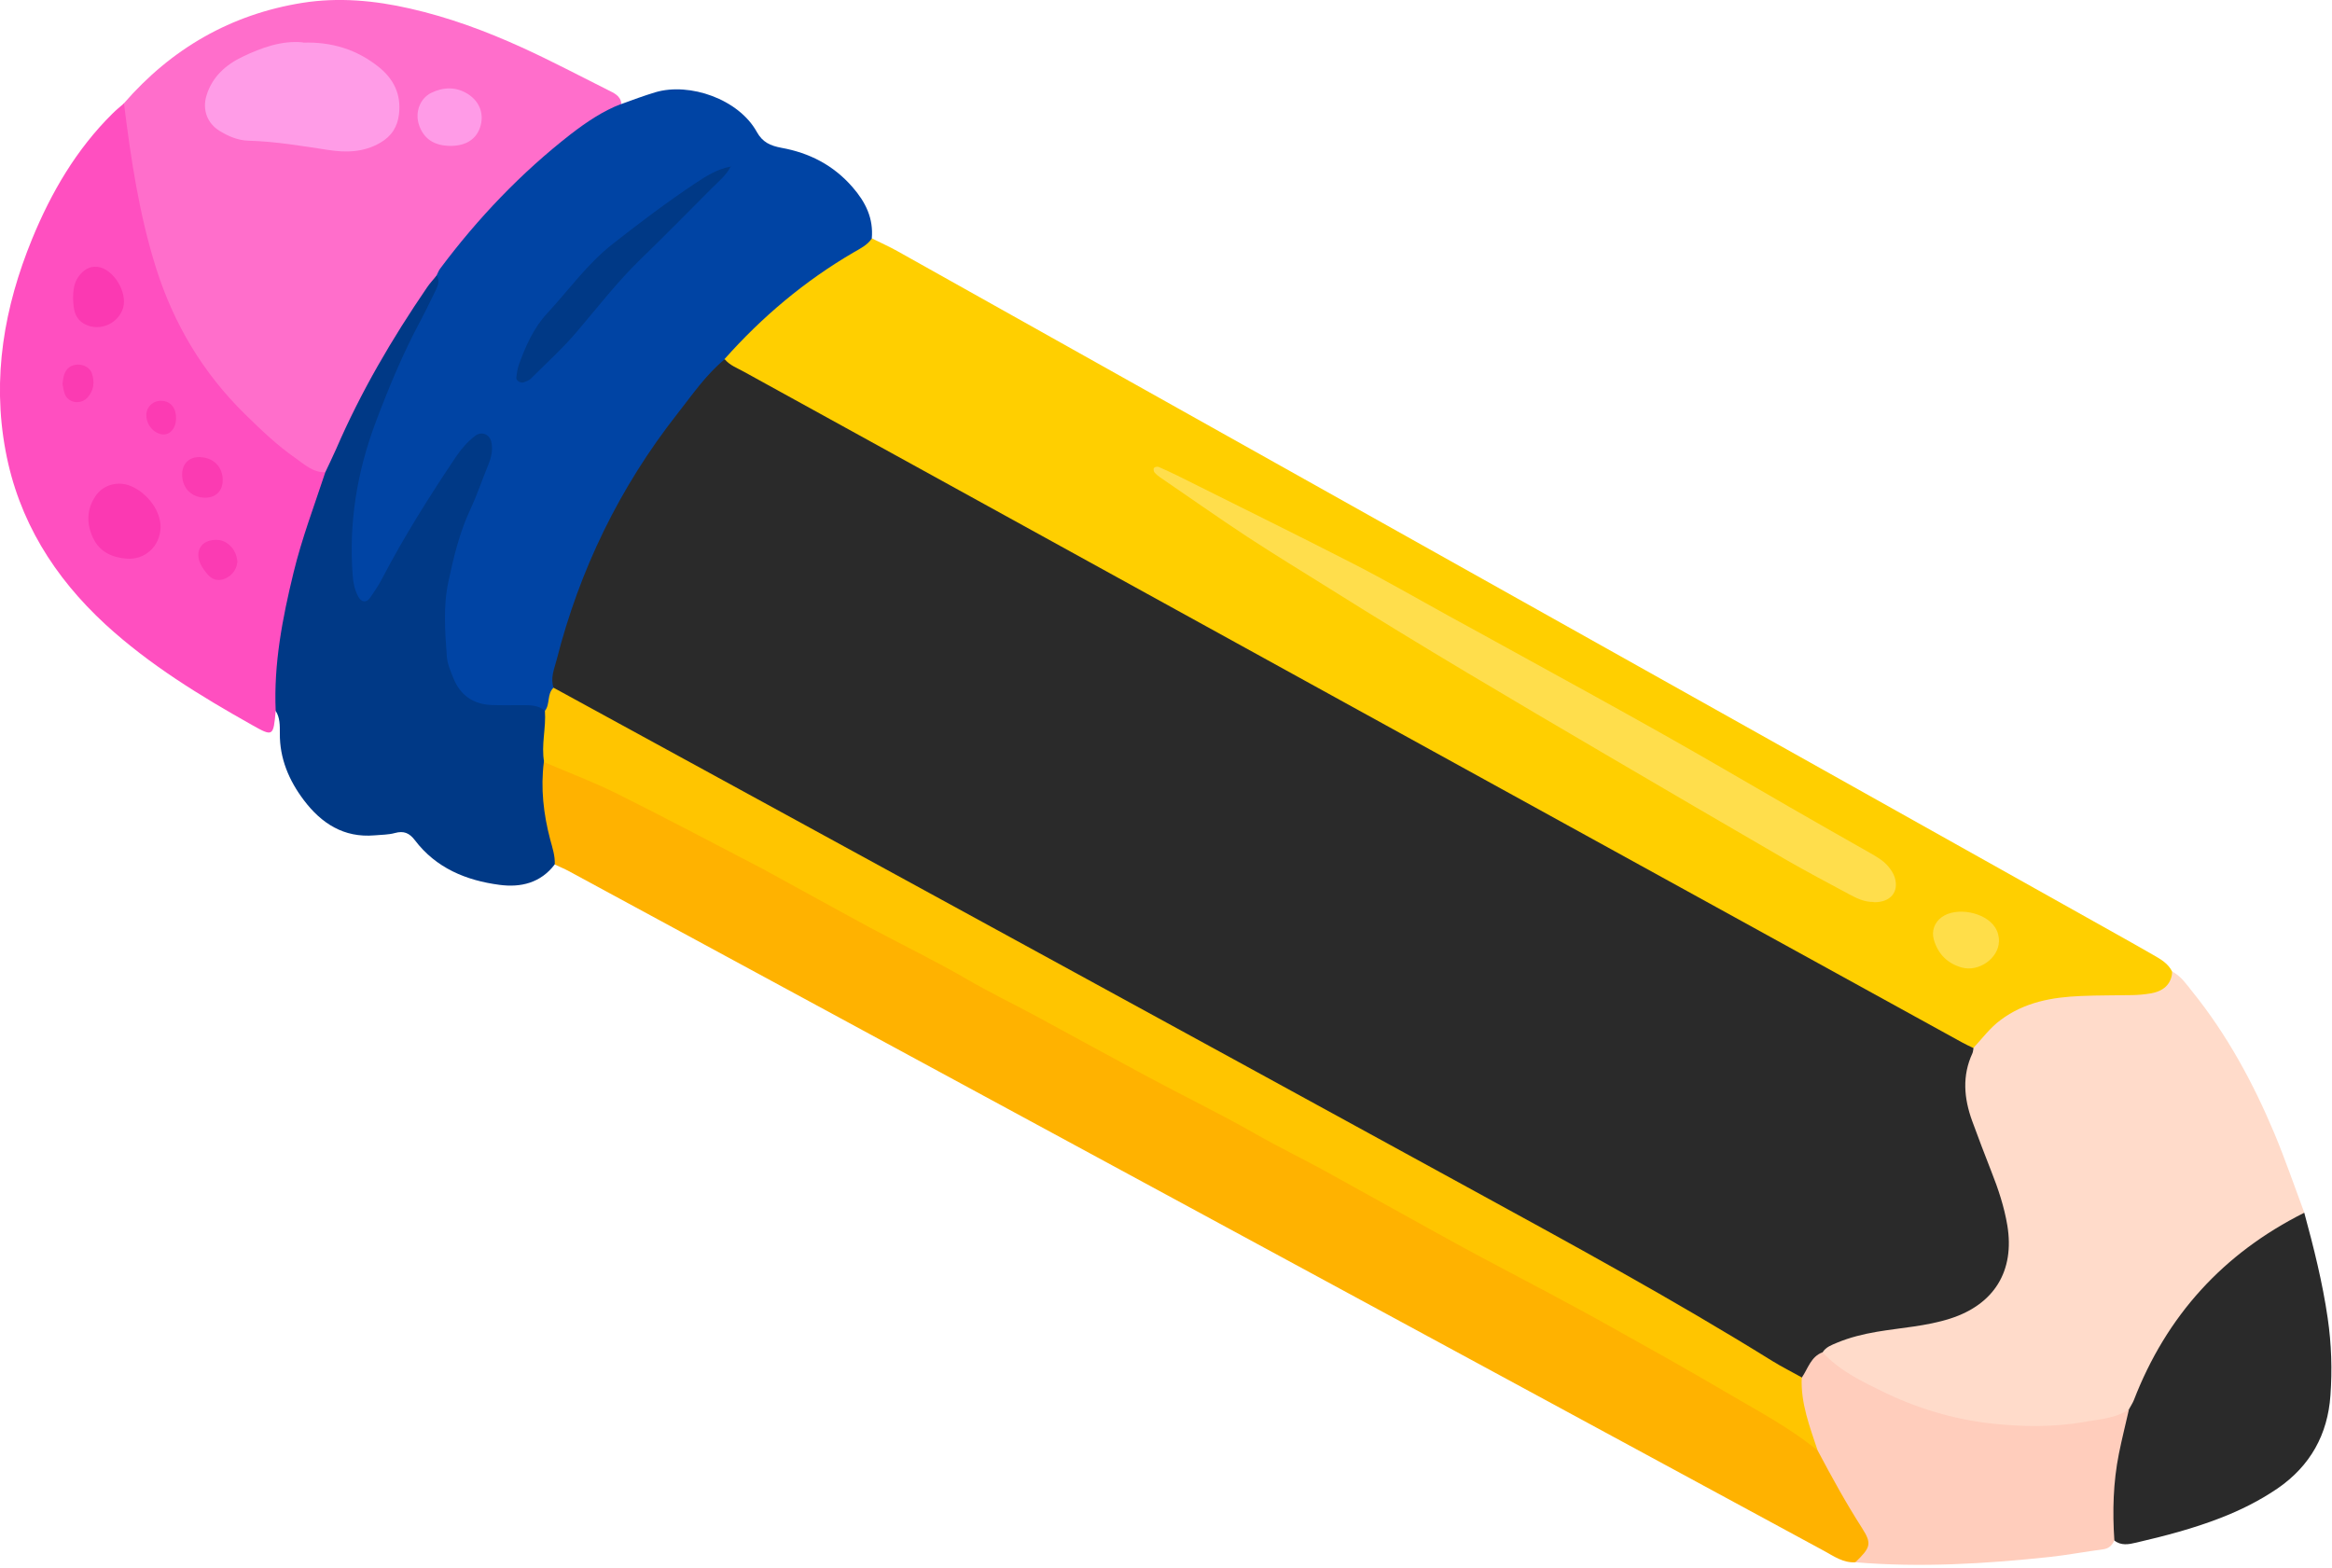 <svg width="180" height="121" viewBox="0 0 180 121" fill="none" xmlns="http://www.w3.org/2000/svg">
<path d="M67.3 18.4C67.95 18.73 68.62 19.02 69.26 19.38C100.59 36.93 131.92 54.49 163.25 72.04C164.24 72.59 165.22 73.15 166.2 73.71C166.78 74.04 167.36 74.37 167.67 75.01C167.78 76.77 167.21 77.45 165.34 77.63C163.75 77.78 162.15 77.66 160.56 77.74C157.5 77.88 154.98 79.25 152.72 81.2C151.28 81.53 150.13 80.76 148.98 80.13C141.99 76.29 135 72.45 128.02 68.59C120.81 64.61 113.59 60.64 106.38 56.65C93.77 49.67 81.11 42.77 68.5 35.77C65.07 33.87 61.64 31.97 58.17 30.14C57.12 29.58 55.97 29.12 55.62 27.79C55.54 27 55.91 26.38 56.42 25.85C59.04 23.13 61.97 20.79 65.22 18.88C65.85 18.51 66.52 18.21 67.29 18.41L67.3 18.4Z" fill="#FFCF00"/>
<path d="M67.3 18.4C66.95 18.92 66.41 19.18 65.89 19.48C62.12 21.68 58.83 24.45 55.93 27.71C55.8 29.37 54.6 30.4 53.65 31.57C48.43 38.03 44.97 45.31 43.33 53.45C43.08 54.14 42.95 54.91 42.11 55.19C41.05 55.32 39.99 55.32 38.93 55.3C35.57 55.22 33.86 53.55 33.57 50.19C33.2 45.91 34.13 41.88 35.83 38C36.17 37.21 36.54 36.43 36.66 35.39C35.93 35.59 35.72 36.18 35.43 36.61C33.56 39.35 31.84 42.19 30.28 45.12C29.78 46.05 29.25 47.2 27.96 46.91C26.64 46.62 26.48 45.4 26.37 44.22C25.85 38.25 27.61 32.82 30.28 27.6C31.33 25.55 32.72 23.63 32.98 21.24C35.12 17.1 38.5 14.03 41.9 10.98C43.03 9.97 44.22 9.01 45.57 8.28C46.34 7.86 47.09 7.41 47.96 8.03C48.83 7.71 49.7 7.39 50.59 7.12C53.23 6.34 57.02 7.65 58.42 10.19C58.86 10.98 59.46 11.25 60.32 11.41C62.47 11.8 64.32 12.74 65.8 14.44C66.82 15.61 67.43 16.85 67.29 18.42L67.3 18.4Z" fill="#0044A4"/>
<path d="M143.21 120.59C142.28 120.65 141.56 120.13 140.81 119.72C129.46 113.57 118.11 107.43 106.76 101.28C85.81 89.94 64.87 78.59 43.92 67.25C43.57 67.06 43.2 66.91 42.84 66.74C40.6 64.51 40.99 61.81 41.47 59.09C42.42 57.91 43.49 58.5 44.54 58.91C49.81 61.01 54.68 63.89 59.67 66.54C65.66 69.71 71.59 72.99 77.56 76.19C90.79 83.29 104.05 90.33 117.21 97.58C123.96 101.3 130.76 104.92 137.37 108.89C138.64 109.65 139.6 110.77 140.83 111.56C142.21 113.42 143.3 115.46 144.39 117.49C145.32 119.22 144.94 120 143.21 120.59Z" fill="#FFB200"/>
<path d="M152.33 80.88C153.01 80.15 153.59 79.35 154.41 78.74C156.26 77.35 158.4 76.97 160.62 76.88C161.95 76.82 163.28 76.84 164.61 76.81C165.07 76.8 165.54 76.76 166 76.68C166.94 76.52 167.59 76.03 167.68 75C168.35 75.35 168.76 75.97 169.21 76.53C171.89 79.85 173.91 83.57 175.55 87.48C176.39 89.49 177.1 91.56 177.86 93.6C177.57 94.64 176.77 95.22 175.91 95.74C171.23 98.57 167.97 102.61 165.82 107.58C165.5 108.31 165.14 109.02 164.39 109.42C163.2 110.37 161.75 110.64 160.32 110.77C153.96 111.33 147.94 110.27 142.46 106.84C141.57 106.28 140.6 105.78 140.41 104.57C140.75 102.53 142.49 102.36 144 102C145.8 101.57 147.68 101.52 149.49 101.05C153.3 100.04 154.77 97.52 153.83 93.7C153.07 90.6 151.29 87.84 150.89 84.63C150.7 83.11 150.71 81.68 152.34 80.87L152.33 80.88Z" fill="#FFDBCA"/>
<path d="M47.96 8.02C46.52 8.57 45.26 9.43 44.05 10.36C40.21 13.35 36.88 16.85 33.97 20.74C33.85 20.9 33.79 21.09 33.7 21.26C31.14 26.05 28.65 30.88 26.32 35.8C26.09 36.29 25.71 36.67 25.19 36.89C23.95 37.25 23.01 36.62 22.09 35.95C14.7 30.54 10.83 23.1 9.6 14.17C9.32 12.12 8.35 10.05 9.56 7.98C13.23 3.75 17.83 1.1 23.34 0.22C26.11 -0.22 28.9 0.03 31.65 0.66C34.65 1.34 37.51 2.4 40.3 3.67C42.54 4.69 44.71 5.84 46.91 6.94C47.38 7.18 47.91 7.38 47.96 8.02Z" fill="#FF6ECB"/>
<path d="M9.57 7.98C10.1 12.27 10.74 16.54 12.04 20.67C13.4 24.99 15.66 28.78 18.91 31.97C20.15 33.18 21.39 34.38 22.82 35.37C23.52 35.86 24.17 36.49 25.12 36.45C25.97 37.27 25.54 38.19 25.23 39.04C23.58 43.61 22.51 48.31 22.08 53.14C22.02 53.82 21.92 54.46 21.28 54.87C21.1 56.85 21.08 56.88 19.45 55.96C15.45 53.71 11.54 51.32 8.14 48.2C4.18 44.55 1.43 40.17 0.43 34.8C-0.63 29.13 0.33 23.69 2.48 18.44C3.95 14.86 5.89 11.53 8.68 8.77C8.96 8.49 9.27 8.24 9.57 7.98Z" fill="#FF4FC0"/>
<path d="M21.28 54.87C21.12 51.24 21.8 47.73 22.65 44.23C23.29 41.58 24.26 39.03 25.11 36.45C25.39 35.85 25.68 35.26 25.95 34.65C27.85 30.25 30.26 26.14 32.96 22.19C33.18 21.86 33.46 21.57 33.71 21.26C33.95 21.65 33.82 22.02 33.64 22.39C33.25 23.16 32.89 23.95 32.48 24.71C31.12 27.24 30.02 29.88 29.01 32.56C27.56 36.4 26.9 40.38 27.23 44.5C27.27 45.04 27.39 45.55 27.64 46.03C27.88 46.49 28.27 46.56 28.56 46.15C28.9 45.66 29.24 45.16 29.51 44.63C31.21 41.38 33.16 38.29 35.2 35.25C35.61 34.64 36.09 34.09 36.68 33.64C37.17 33.27 37.78 33.51 37.92 34.1C38.06 34.71 37.93 35.28 37.7 35.85C37.22 37.02 36.82 38.22 36.28 39.37C35.46 41.14 35.01 43.02 34.61 44.9C34.2 46.8 34.35 48.75 34.49 50.67C34.53 51.25 34.79 51.83 35.01 52.38C35.54 53.68 36.54 54.36 37.94 54.42C38.74 54.45 39.54 54.43 40.34 54.43C40.94 54.43 41.55 54.43 42.04 54.85C43.25 56.19 43.12 57.51 41.98 58.81C41.72 60.84 41.95 62.84 42.47 64.81C42.64 65.44 42.85 66.06 42.82 66.72C41.73 68.16 40.19 68.52 38.55 68.3C35.98 67.96 33.66 67.01 32.02 64.85C31.6 64.3 31.17 64.11 30.48 64.3C29.98 64.44 29.43 64.43 28.9 64.48C26.53 64.68 24.8 63.55 23.45 61.76C22.31 60.25 21.58 58.55 21.6 56.6C21.6 56.01 21.62 55.39 21.27 54.86L21.28 54.87Z" fill="#003986"/>
<path d="M164.33 108.78C164.45 108.55 164.6 108.33 164.7 108.09C167.22 101.56 171.61 96.74 177.86 93.61C178.59 96.3 179.27 98.99 179.67 101.76C179.96 103.75 180.02 105.73 179.88 107.71C179.67 110.72 178.33 113.15 175.8 114.89C174.42 115.83 172.94 116.57 171.39 117.17C169.28 117.99 167.1 118.56 164.9 119.07C164.31 119.21 163.72 119.33 163.19 118.9C162.56 118.63 162.33 118.09 162.3 117.46C162.15 114.38 162.14 111.33 164.32 108.79L164.33 108.78Z" fill="#2A2A2A"/>
<path d="M164.33 108.78C164.07 109.93 163.78 111.07 163.55 112.22C163.11 114.42 163.05 116.65 163.2 118.89C163.03 119.28 162.79 119.53 162.33 119.59C160.96 119.77 159.59 120.03 158.22 120.18C153.23 120.71 148.23 121.01 143.21 120.59C144.39 119.45 144.5 119.16 143.72 117.94C142.48 116.01 141.38 114 140.31 111.98C139.07 110.35 137.78 108.74 138.46 106.47C138.86 105.41 139.08 104.15 140.68 104.38C141.96 105.78 143.65 106.6 145.29 107.4C147.91 108.68 150.73 109.54 153.62 109.87C156.04 110.14 158.5 110.18 160.93 109.75C162.1 109.54 163.3 109.48 164.33 108.79V108.78Z" fill="#FFCDBC"/>
<path d="M140.68 104.38C139.77 104.72 139.56 105.63 139.08 106.33C137.9 107.05 137.03 106.18 136.16 105.67C130.73 102.44 125.25 99.31 119.73 96.24C112.58 92.27 105.42 88.32 98.26 84.37C83.94 76.46 69.51 68.77 55.19 60.88C51.7 58.96 48.2 57.04 44.67 55.17C43.79 54.7 42.85 54.28 42.73 53.09C42.47 52.34 42.78 51.64 42.96 50.95C44.74 43.96 47.83 37.61 52.29 31.93C53.44 30.47 54.49 28.92 55.94 27.73C56.34 28.21 56.91 28.41 57.43 28.7C88.76 45.96 120.1 63.21 151.44 80.46C151.73 80.62 152.03 80.76 152.33 80.9C152.3 81.03 152.3 81.17 152.25 81.29C151.44 83.03 151.59 84.77 152.22 86.51C152.7 87.82 153.19 89.11 153.7 90.41C154.24 91.77 154.7 93.15 154.94 94.59C155.52 98.1 153.93 100.69 150.53 101.78C148.69 102.37 146.76 102.48 144.86 102.8C143.81 102.98 142.79 103.23 141.8 103.64C141.38 103.82 140.93 103.97 140.67 104.4L140.68 104.38Z" fill="#2A2A2A"/>
<path d="M144.61 69.62C143.96 69.64 143.35 69.36 142.77 69.05C141.13 68.16 139.48 67.3 137.87 66.37C133.21 63.67 128.56 60.95 123.92 58.23C116.81 54.06 109.7 49.88 102.72 45.49C100.58 44.15 98.42 42.84 96.3 41.45C94.02 39.95 91.79 38.38 89.54 36.84C89.38 36.73 89.22 36.6 89.1 36.45C89.04 36.37 89.02 36.17 89.08 36.11C89.15 36.04 89.33 36 89.43 36.04C89.92 36.25 90.4 36.48 90.88 36.71C95.4 38.97 99.94 41.2 104.45 43.51C106.93 44.78 109.35 46.18 111.8 47.53C113.37 48.39 114.95 49.25 116.52 50.12C120.48 52.3 124.45 54.47 128.39 56.69C131.63 58.51 134.84 60.4 138.07 62.26C140.14 63.45 142.22 64.64 144.31 65.82C144.83 66.12 145.36 66.41 145.75 66.88C145.96 67.13 146.15 67.42 146.25 67.73C146.6 68.85 145.91 69.67 144.63 69.64L144.61 69.62Z" fill="#FFDE4C"/>
<path d="M154.29 72.68C154.26 73.97 152.73 75.05 151.42 74.68C150.32 74.37 149.59 73.64 149.27 72.54C149.07 71.86 149.32 71.19 149.88 70.79C151.01 69.98 153.21 70.4 153.98 71.56C154.21 71.91 154.3 72.28 154.3 72.69L154.29 72.68Z" fill="#FFDE49"/>
<path d="M42.72 53.08C66.23 65.93 89.75 78.76 113.25 91.63C121.18 95.97 129.13 100.29 136.81 105.06C137.54 105.51 138.32 105.9 139.07 106.32C138.98 108.31 139.69 110.13 140.3 111.97C138.08 110.14 135.53 108.83 133.08 107.38C130.22 105.69 127.31 104.08 124.42 102.46C122.8 101.55 121.16 100.67 119.52 99.79C117.29 98.6 115.05 97.44 112.83 96.23C109.33 94.32 105.86 92.36 102.37 90.44C100.57 89.45 98.71 88.55 96.92 87.53C94.21 85.98 91.39 84.62 88.64 83.14C85.77 81.6 82.92 80.03 80.06 78.48C78.25 77.5 76.39 76.61 74.61 75.57C72.14 74.14 69.56 72.89 67.04 71.54C64.47 70.15 61.91 68.73 59.35 67.33C59.18 67.23 59 67.14 58.82 67.04C55.1 65.11 51.4 63.14 47.66 61.28C45.82 60.36 43.89 59.64 42 58.83C41.76 57.51 42.16 56.19 42.06 54.87C42.48 54.35 42.2 53.56 42.73 53.08H42.72Z" fill="#FFC500"/>
<path d="M56.39 12.87C56.05 13.54 55.47 14 54.95 14.52C53.12 16.36 51.3 18.21 49.44 20.01C47.67 21.73 46.17 23.67 44.58 25.54C43.47 26.86 42.18 28.02 40.96 29.24C40.83 29.37 40.62 29.43 40.44 29.51C40.21 29.61 39.82 29.38 39.85 29.15C39.89 28.82 39.94 28.49 40.04 28.18C40.56 26.73 41.2 25.29 42.24 24.18C43.9 22.39 45.31 20.39 47.29 18.83C49.38 17.19 51.5 15.59 53.71 14.12C54.54 13.57 55.39 13.04 56.4 12.86L56.39 12.87Z" fill="#003986"/>
<path d="M56.4 12.88L56.48 12.79L56.39 12.87L56.4 12.88Z" fill="#003986"/>
<path d="M23.38 3.29C25.61 3.22 27.53 3.82 29.21 5.15C30.39 6.09 30.97 7.27 30.8 8.79C30.69 9.78 30.23 10.51 29.35 11.02C28.06 11.77 26.69 11.79 25.3 11.57C23.27 11.26 21.25 10.92 19.2 10.86C18.37 10.84 17.65 10.53 16.96 10.11C16 9.53 15.6 8.47 15.94 7.37C16.37 5.94 17.43 5 18.7 4.39C20.19 3.67 21.77 3.11 23.38 3.27V3.29Z" fill="#FF9CE7"/>
<path d="M34.88 11.26C33.53 11.29 32.65 10.71 32.31 9.54C32.05 8.63 32.42 7.6 33.28 7.17C34.22 6.71 35.21 6.68 36.12 7.26C37.06 7.86 37.39 8.86 37.05 9.85C36.74 10.74 35.99 11.23 34.88 11.26Z" fill="#FF9BE7"/>
<path d="M12.39 40.75C12.34 42.16 11.2 43.24 9.76 43.12C8.67 43.03 7.71 42.62 7.19 41.54C6.67 40.44 6.68 39.36 7.34 38.34C7.93 37.41 9.11 37.09 10.13 37.53C11.45 38.11 12.44 39.51 12.39 40.75Z" fill="#FB39B2"/>
<path d="M5.64 23.11C5.64 22.34 5.73 21.83 6.04 21.38C6.4 20.87 6.88 20.52 7.53 20.6C8.75 20.74 9.86 22.56 9.5 23.77C9.16 24.88 7.93 25.52 6.82 25.14C6.29 24.96 5.91 24.59 5.76 24.05C5.66 23.68 5.66 23.27 5.64 23.11Z" fill="#FB39B2"/>
<path d="M15.47 35.29C16.48 35.33 17.18 36.03 17.19 37.04C17.2 37.94 16.6 38.48 15.68 38.41C14.68 38.33 14.03 37.58 14.06 36.56C14.09 35.75 14.63 35.25 15.47 35.28V35.29Z" fill="#FB3BB2"/>
<path d="M18.31 43.42C18.27 44.03 17.77 44.58 17.17 44.73C16.66 44.86 16.27 44.65 15.96 44.26C15.84 44.1 15.71 43.95 15.61 43.78C15.22 43.15 15.21 42.53 15.56 42.11C15.93 41.66 16.82 41.52 17.4 41.85C18.03 42.21 18.29 42.8 18.33 43.42H18.31Z" fill="#FB3BB3"/>
<path d="M4.82 29.65C4.87 29.37 4.88 29.1 4.97 28.87C5.15 28.4 5.51 28.15 6.02 28.14C6.51 28.14 6.96 28.41 7.1 28.84C7.31 29.5 7.25 30.12 6.77 30.67C6.25 31.26 5.28 31.13 5 30.41C4.91 30.17 4.88 29.91 4.83 29.66L4.82 29.65Z" fill="#FB3BB2"/>
<path d="M13.59 32.34C13.57 33.07 13.11 33.59 12.54 33.53C11.83 33.45 11.26 32.74 11.3 31.98C11.33 31.35 11.86 30.9 12.51 30.94C13.21 30.99 13.61 31.52 13.59 32.34Z" fill="#FC3BB3"/>
</svg>
